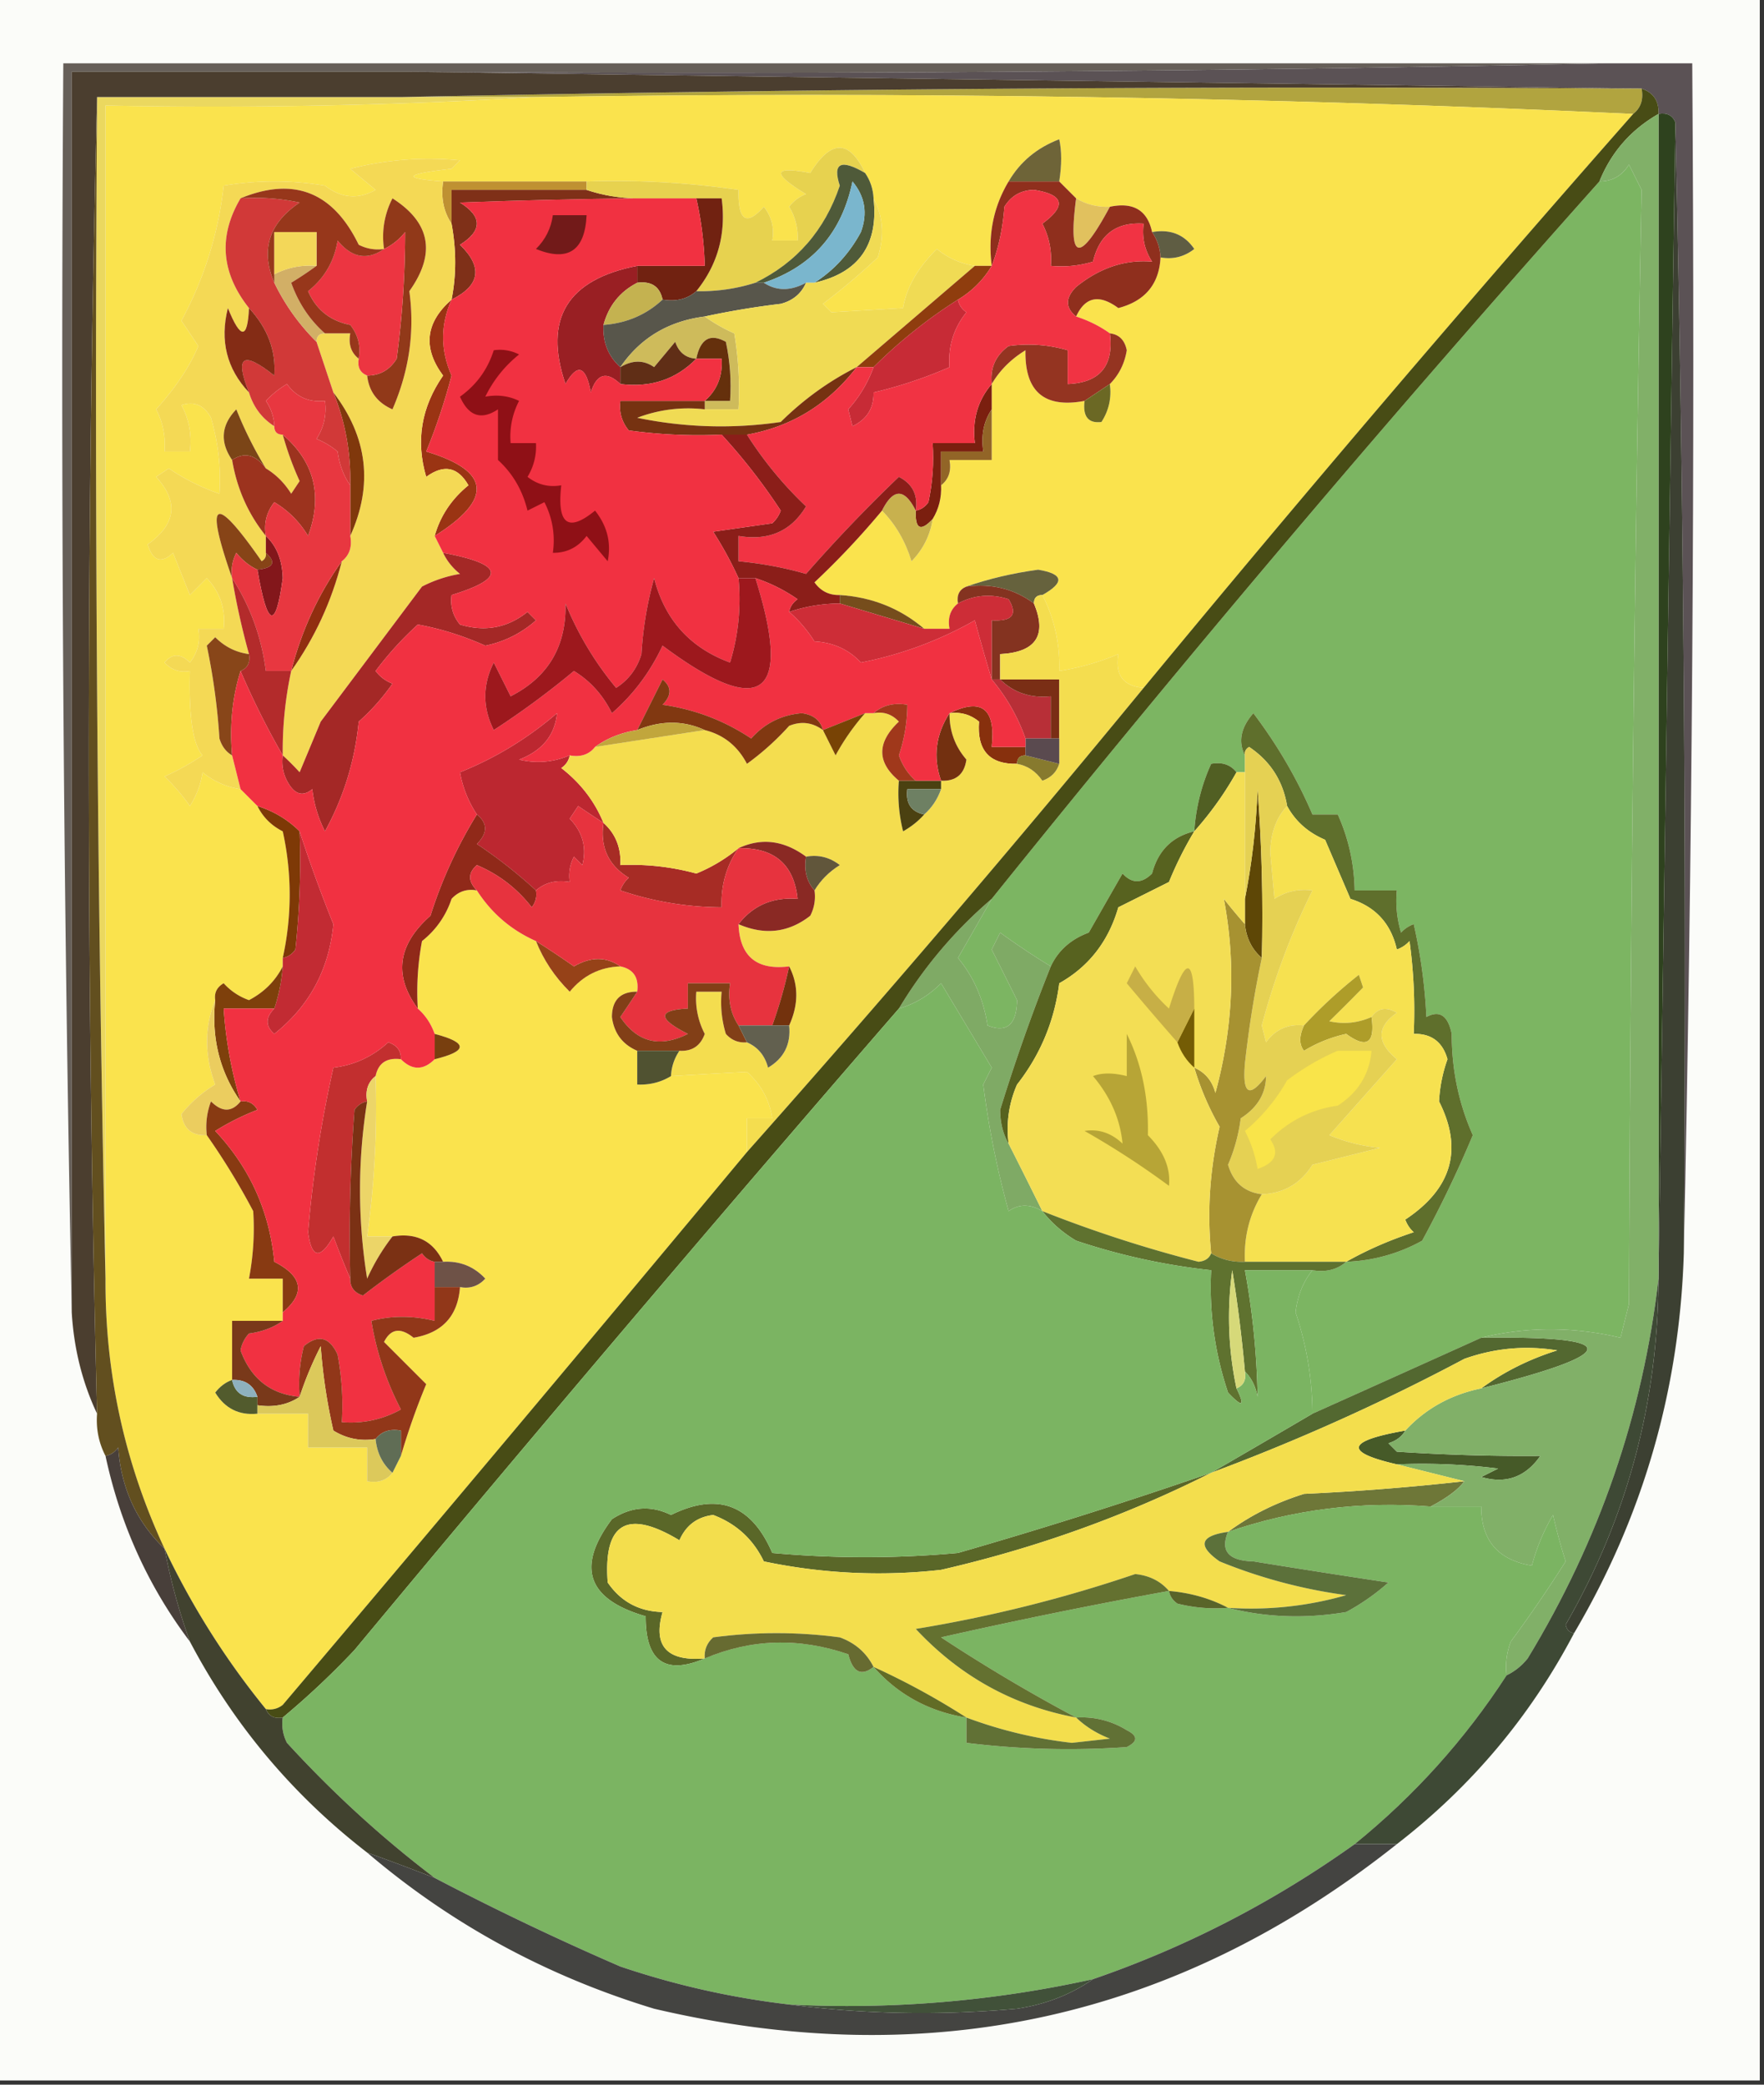 <svg xmlns="http://www.w3.org/2000/svg" width="209" height="247" style="shape-rendering:geometricPrecision;text-rendering:geometricPrecision;image-rendering:optimizeQuality;fill-rule:evenodd;clip-rule:evenodd"><rect width="100%" height="100%" fill="#333333" stroke="none"/><path style="opacity:1" fill="#fbfcf9" d="M-.5-.5h209v247H-.5V-.5z"/><path style="opacity:1" fill="#665f59" d="M190.5 7.5a5041.597 5041.597 0 0 1-142 1h-40v147a5476.586 5476.586 0 0 1-1-148h183z"/><path style="opacity:1" fill="#5b5255" d="M190.5 7.5h10c.332 47.17-.001 94.17-1 141 .332-44.836-.001-89.503-1-134-.342-.838-1.008-1.172-2-1 .073-1.527-.594-2.527-2-3l-146-2c47.503.332 94.836-.001 142-1z"/><path style="opacity:1" fill="#b1a43f" d="M47.5 11.5c48.83-.999 97.83-1.332 147-1 .237 1.291-.096 2.291-1 3-42.987-1.995-86.32-2.661-130-2h-16z"/><path style="opacity:1" fill="#fae34d" d="M63.5 11.5c43.68-.661 87.013.005 130 2a2798.537 2798.537 0 0 0-58 68c-2.412-.194-3.412-1.527-3-4a29.772 29.772 0 0 1-7 2c.095-3.197-.572-6.197-2-9 2.674-1.501 2.507-2.501-.5-3-3.027.412-5.86 1.079-8.5 2-.838.342-1.172 1.008-1 2-.904.709-1.237 1.709-1 3h-3c-2.84-2.415-6.173-3.748-10-4-1.256.039-2.256-.461-3-1.5a95.285 95.285 0 0 0 8-8.5c1.595 1.611 2.761 3.611 3.5 6 1.372-1.41 2.205-3.077 2.5-5 .734-1.208 1.067-2.541 1-4 .904-.709 1.237-1.709 1-3h5v-9c.951-1.618 2.284-2.951 4-4-.105 4.897 2.228 6.897 7 6-.228 1.855.439 2.688 2 2.5.88-1.356 1.214-2.856 1-4.5 1.082-1.094 1.748-2.427 2-4-.247-1.213-.914-1.88-2-2-1.171-.845-2.505-1.511-4-2 1.072-2.34 2.739-2.673 5-1 3.172-.831 4.838-2.831 5-6 1.478.262 2.811-.071 4-1-1.168-1.717-2.835-2.384-5-2-.548-2.584-2.215-3.584-5-3-1.459.067-2.792-.266-4-1l-2-2c.307-1.946.307-3.613 0-5-2.641 1.01-4.641 2.676-6 5-1.799 3.005-2.466 6.338-2 10h-2a9.175 9.175 0 0 1-4.5-2c-2.27 2.244-3.604 4.577-4 7l-8.5.5-1-1a80.328 80.328 0 0 0 6.5-5.5c.796-2.538.629-4.872-.5-7a5.727 5.727 0 0 0-1-3c-1.868-3.983-4.034-3.983-6.5 0-4.434-.838-4.6-.004-.5 2.5a4.452 4.452 0 0 0-2 1.5 6.845 6.845 0 0 1 1 4h-3c.262-1.478-.071-2.811-1-4-2.074 2.328-3.074 1.661-3-2a102.048 102.048 0 0 0-18-1h-17c-4.968-.366-4.634-.866 1-1.5l1-1a37.63 37.63 0 0 0-13 1l3 2.5c-2.05 1.163-4.05.996-6-.5-4-.667-8-.667-12 0-.624 5.63-2.29 10.964-5 16l2 3c-1.006 2.413-2.673 4.913-5 7.5a9.106 9.106 0 0 1 1 5h3c.24-1.967-.094-3.8-1-5.5 1.496-.507 2.663-.007 3.5 1.5.868 2.985 1.2 5.985 1 9a25.266 25.266 0 0 1-6-3l-1.5 1c2.695 2.951 2.362 5.618-1 8 .605 1.981 1.605 2.315 3 1l2 5 2-2c1.586 1.673 2.253 3.673 2 6h-3c.262 1.478-.071 2.811-1 4-1.109-1.09-2.109-1.09-3 0 .825.886 1.825 1.219 3 1-.139 5.386.361 8.72 1.5 10-1.42.96-2.92 1.793-4.5 2.5a23.591 23.591 0 0 1 3 3.5 10.253 10.253 0 0 0 1.5-4 9.173 9.173 0 0 0 4.5 2l2 2c.645 1.312 1.645 2.312 3 3a34.74 34.74 0 0 1 0 15v1c-.879 1.73-2.212 3.063-4 4a7.292 7.292 0 0 1-3-2c-.797.457-1.13 1.124-1 2-1.288 3.2-1.288 6.533 0 10a15.013 15.013 0 0 0-4 3.5c.248 1.749 1.248 2.582 3 2.5a82.844 82.844 0 0 1 5.5 9 31.608 31.608 0 0 1-.5 8h4v5h-6v7c-.79.283-1.456.783-2 1.5 1.153 1.883 2.82 2.716 5 2.5h6v4h7v4c1.291.237 2.291-.096 3-1l1-2a82.143 82.143 0 0 1 3-8.5l-5-5c.795-1.582 1.962-1.749 3.5-.5 3.415-.581 5.249-2.581 5.5-6 1.175.219 2.175-.114 3-1-1.35-1.45-3.017-2.117-5-2-1.187-2.475-3.187-3.475-6-3h-3a111.86 111.86 0 0 0 1-19c.321-1.548 1.321-2.215 3-2 1.333 1.333 2.667 1.333 4 0 3.958-.962 3.958-1.962 0-3-.432-1.21-1.099-2.21-2-3a32.438 32.438 0 0 1 .5-8 10.503 10.503 0 0 0 3.5-5c.825-.886 1.825-1.219 3-1 1.734 2.7 4.068 4.7 7 6 .89 2.236 2.222 4.236 4 6 1.571-1.915 3.571-2.915 6-3 1.548.321 2.215 1.321 2 3-1.984-.016-2.984.984-3 3 .254 1.917 1.254 3.251 3 4v4c1.459.067 2.792-.266 4-1 3.053-.181 6.053-.348 9-.5 1.674 1.506 2.674 3.339 3 5.5h-3v4a10254.422 10254.422 0 0 1-55 65.5 2.429 2.429 0 0 1-2 .5 93.4 93.4 0 0 1-12-19c-4.723-10.123-7.056-20.79-7-32v-139c17.175.33 34.175-.003 51-1z"/><path style="opacity:1" fill="#6e6438" d="M125.5 21.5h-6c1.359-2.324 3.359-3.99 6-5 .307 1.387.307 3.054 0 5z"/><path style="opacity:1" fill="#bf9132" d="M52.5 21.5h17v1h-16v4c-.951-1.419-1.285-3.085-1-5z"/><path style="opacity:1" fill="#7f3018" d="M69.5 22.5c1.935.65 3.935.983 6 1-6.805.07-13.805.238-21 .5 2.66 1.657 2.66 3.324 0 5 2.726 2.651 2.393 4.818-1 6.5.576-2.893.576-5.893 0-9v-4h16z"/><path style="opacity:1" fill="#e7d24f" d="M102.5 20.5c-2.88-1.69-3.88-1.19-3 1.5-1.781 5.275-5.115 9.109-10 11.5a21.445 21.445 0 0 1-7 1c2.556-3.168 3.556-6.834 3-11h-10a19.242 19.242 0 0 1-6-1v-1c6.045-.197 12.045.137 18 1-.074 3.661.926 4.328 3 2 .929 1.189 1.262 2.522 1 4h3a6.845 6.845 0 0 0-1-4 4.452 4.452 0 0 1 2-1.5c-4.1-2.504-3.934-3.338.5-2.5 2.466-3.983 4.632-3.983 6.5 0z"/><path style="opacity:1" fill="#e1c15e" d="M127.5 23.5c1.208.734 2.541 1.067 4 1-3.645 6.78-4.978 6.447-4-1z"/><path style="opacity:1" fill="#5f5d43" d="M136.5 27.5c2.165-.384 3.832.283 5 2-1.189.929-2.522 1.262-4 1a5.727 5.727 0 0 0-1-3z"/><path style="opacity:1" fill="#4f5a39" d="M102.5 20.5c.61.891.943 1.891 1 3 .604 5.476-1.729 8.809-7 10 2.307-1.477 4.14-3.477 5.5-6 .82-2.228.487-4.228-1-6-1.245 6.072-4.745 10.072-10.5 12h-1c4.885-2.391 8.219-6.225 10-11.5-.88-2.69.12-3.19 3-1.5z"/><path style="opacity:1" fill="#8f2f1d" d="M119.5 21.5h6l2 2c-.978 7.447.355 7.78 4 1 2.785-.584 4.452.416 5 3 .61.891.943 1.891 1 3-.162 3.169-1.828 5.169-5 6-2.261-1.673-3.928-1.34-5 1-1.291-1.042-1.291-2.208 0-3.5 2.807-2.27 5.807-3.27 9-3-.88-1.356-1.214-2.856-1-4.5-3.245-.207-5.245 1.293-6 4.5-1.634.494-3.301.66-5 .5a9.107 9.107 0 0 0-1-5c2.887-2.117 2.554-3.45-1-4-1.529.029-2.696.695-3.5 2-.186 2.536-.686 4.869-1.5 7-.466-3.662.201-6.995 2-10z"/><path style="opacity:1" fill="#7ab6cd" d="M96.5 33.5h-1c-1.834.994-3.501.994-5 0 5.755-1.928 9.255-5.928 10.5-12 1.487 1.772 1.82 3.772 1 6-1.36 2.523-3.193 4.523-5.5 6z"/><path style="opacity:1" fill="#712211" d="M82.5 23.5h3c.556 4.166-.444 7.832-3 11-1.068.934-2.401 1.268-4 1-.321-1.548-1.321-2.215-3-2v-2h8a41.58 41.58 0 0 0-1-8z"/><path style="opacity:1" fill="#991f23" d="M75.5 31.5v2c-2.055 1.059-3.389 2.725-4 5-.098 2.053.569 3.72 2 5v2c-1.63-1.56-2.796-1.227-3.5 1-.582-3.168-1.582-3.501-3-1-2.63-7.717.203-12.384 8.5-14z"/><path style="opacity:1" fill="#c4b250" d="M75.5 33.5c1.679-.215 2.679.452 3 2-1.926 1.793-4.26 2.793-7 3 .611-2.275 1.945-3.941 4-5z"/><path style="opacity:1" fill="#58564b" d="M89.5 33.5h1c1.499.994 3.166.994 5 0-.558 1.29-1.558 2.123-3 2.5a97.442 97.442 0 0 0-9 1.5c-4.31.552-7.643 2.552-10 6-1.431-1.28-2.098-2.947-2-5 2.74-.207 5.074-1.207 7-3 1.599.268 2.932-.066 4-1a21.445 21.445 0 0 0 7-1z"/><path style="opacity:1" fill="#cebb5b" d="M83.5 37.5a19.606 19.606 0 0 0 3.5 2c.498 2.982.665 5.982.5 9h-4v-1h3a24.939 24.939 0 0 0-.5-7c-1.85-1.037-3.017-.37-3.5 2-1.25-.077-2.083-.744-2.5-2l-2.5 3c-1.226-.863-2.56-.863-4 0 2.357-3.448 5.69-5.448 10-6z"/><path style="opacity:1" fill="#f0db54" d="M103.5 23.5c1.129 2.128 1.296 4.462.5 7a80.328 80.328 0 0 1-6.5 5.5l1 1 8.5-.5c.396-2.423 1.73-4.756 4-7a9.175 9.175 0 0 0 4.5 2l-14 12c-3.294 1.658-6.294 3.824-9 6.5a48.728 48.728 0 0 1-17-.5 16.869 16.869 0 0 1 8-1h4a40.936 40.936 0 0 0-.5-9 19.606 19.606 0 0 1-3.5-2 97.442 97.442 0 0 1 9-1.5c1.442-.377 2.442-1.21 3-2.5h1c5.271-1.191 7.604-4.524 7-10z"/><path style="opacity:1" fill="#8f3d0e" d="M115.5 31.5h2c-1 1.667-2.333 3-4 4a58.52 58.52 0 0 0-10 8h-2l14-12z"/><path style="opacity:1" fill="#65300c" d="M83.5 47.5c1.468-1.28 2.135-2.946 2-5h-3c.483-2.37 1.65-3.037 3.5-2 .497 2.31.663 4.643.5 7h-3z"/><path style="opacity:1" fill="#ebd85f" d="M11.5 11.5h52a650.848 650.848 0 0 1-51 1v139a4900.646 4900.646 0 0 1-1-140z"/><path style="opacity:1" fill="#c72b36" d="M113.5 35.5c.111.617.444 1.117 1 1.5-1.516 1.897-2.183 4.064-2 6.5a52.122 52.122 0 0 1-9 3c.039 1.859-.794 3.192-2.5 4l-.5-2a14.952 14.952 0 0 0 3-5 58.52 58.52 0 0 1 10-8z"/><path style="opacity:1" fill="#602e16" d="M82.5 42.5c-2.396 2.452-5.396 3.452-9 3v-2c1.44-.863 2.774-.863 4 0l2.5-3c.417 1.256 1.25 1.923 2.5 2z"/><path style="opacity:1" fill="#943421" d="M131.5 39.5c1.086.12 1.753.787 2 2-.252 1.573-.918 2.906-2 4l-3 2c-4.772.897-7.105-1.103-7-6-1.716 1.049-3.049 2.382-4 4-.203-1.89.463-3.39 2-4.5a16.603 16.603 0 0 1 7 .5v4c3.814-.15 5.481-2.15 5-6z"/><path style="opacity:1" fill="#763211" d="M101.5 43.5c-3.364 4.387-7.697 7.054-13 8h-3a60.94 60.94 0 0 1-11-.5c-.837-1.011-1.17-2.178-1-3.5h10v1a16.869 16.869 0 0 0-8 1 48.728 48.728 0 0 0 17 .5c2.706-2.676 5.706-4.842 9-6.5z"/><path style="opacity:1" fill="#6b6824" d="M131.5 45.5c.214 1.644-.12 3.144-1 4.5-1.561.188-2.228-.645-2-2.5l3-2z"/><path style="opacity:1" fill="#9a3413" d="M53.5 35.5c-1.326 2.98-1.326 5.98 0 9-.8 3.068-1.8 6.068-3 9 7.625 2.297 7.958 5.63 1 10 .664-2.367 1.997-4.367 4-6-1.248-2.19-2.914-2.523-5-1-1.258-4.255-.591-8.255 2-12-2.434-3.277-2.1-6.277 1-9z"/><path style="opacity:1" fill="#7b1f0f" d="M117.5 45.5v3c-.951 1.419-1.284 3.085-1 5h-5v4c.067 1.459-.266 2.792-1 4-1.425 1.531-2.091 1.198-2-1 .617-.11 1.117-.444 1.5-1 .497-2.31.663-4.643.5-7h5c-.329-2.728.337-5.062 2-7z"/><path style="opacity:1" fill="#926527" d="M117.5 48.5v6h-5c.237 1.291-.096 2.291-1 3v-4h5c-.284-1.915.049-3.581 1-5z"/><path style="opacity:1" fill="#f13343" d="M127.5 37.5c1.495.489 2.829 1.155 4 2 .481 3.85-1.186 5.85-5 6v-4a16.603 16.603 0 0 0-7-.5c-1.537 1.11-2.203 2.61-2 4.5-1.663 1.938-2.329 4.272-2 7h-5a24.935 24.935 0 0 1-.5 7c-.383.556-.883.89-1.5 1 .278-1.846-.389-3.18-2-4a181.048 181.048 0 0 0-11 11.5c-2.52-.73-5.187-1.23-8-1.5v-3c3.57.607 6.237-.56 8-3.5a44.819 44.819 0 0 1-7-8.5c5.303-.946 9.636-3.613 13-8h2a14.952 14.952 0 0 1-3 5l.5 2c1.706-.808 2.539-2.141 2.5-4a52.122 52.122 0 0 0 9-3c-.183-2.436.484-4.603 2-6.5-.556-.383-.889-.883-1-1.5 1.667-1 3-2.333 4-4 .814-2.131 1.314-4.464 1.5-7 .804-1.305 1.971-1.971 3.5-2 3.554.55 3.887 1.883 1 4a9.107 9.107 0 0 1 1 5c1.699.16 3.366-.006 5-.5.755-3.207 2.755-4.707 6-4.5-.214 1.644.12 3.144 1 4.5-3.193-.27-6.193.73-9 3-1.291 1.292-1.291 2.458 0 3.5z"/><path style="opacity:1" fill="#f4d955" d="M52.5 21.5c-.285 1.915.049 3.581 1 5 .576 3.107.576 6.107 0 9-3.1 2.723-3.434 5.723-1 9-2.591 3.745-3.258 7.745-2 12 2.086-1.523 3.752-1.19 5 1-2.003 1.633-3.336 3.633-4 6l1 2c.453.958 1.12 1.792 2 2.5a15.276 15.276 0 0 0-4.5 1.5l-12 16-2.5 6a30.943 30.943 0 0 0-2-2c-.04-3.38.293-6.714 1-10 2.79-3.916 4.79-8.249 6-13 .904-.709 1.237-1.709 1-3 2.731-6.026 2.064-11.692-2-17l-2-6c0-.667.333-1 1-1h3c-.237 1.291.096 2.291 1 3-.172.992.162 1.658 1 2 .212 1.884 1.212 3.217 3 4 1.987-4.575 2.654-9.242 2-14 3.174-4.458 2.508-8.125-2-11a9.864 9.864 0 0 0-1 6 4.932 4.932 0 0 1-3-.5c-3.036-6.264-7.702-8.097-14-5.5-2.648 4.48-2.315 8.813 1 13-.16 3.736-.993 3.736-2.5 0-.972 3.868-.139 7.202 2.5 10 .526 1.73 1.526 3.064 3 4 0 .667.333 1 1 1 .514 1.866 1.18 3.7 2 5.5l-1 1.5c-.788-1.27-1.788-2.27-3-3a46.447 46.447 0 0 1-3.5-7c-1.8 1.865-1.966 3.865-.5 6 .575 3.412 1.908 6.412 4 9v2c.065.438-.101.772-.5 1-5.628-8.09-6.795-7.424-3.5 2 .51 3.04 1.177 6.04 2 9-1.544-.203-2.878-.87-4-2l-1 1a77.062 77.062 0 0 1 1.5 11c.278.916.778 1.582 1.5 2l1 4a9.173 9.173 0 0 1-4.5-2 10.253 10.253 0 0 1-1.5 4 23.591 23.591 0 0 0-3-3.5c1.58-.707 3.08-1.54 4.5-2.5-1.139-1.28-1.639-4.614-1.5-10-1.175.219-2.175-.114-3-1 .891-1.09 1.891-1.09 3 0 .929-1.189 1.262-2.522 1-4h3c.253-2.327-.414-4.327-2-6l-2 2-2-5c-1.395 1.315-2.395.981-3-1 3.362-2.382 3.695-5.049 1-8l1.5-1a25.266 25.266 0 0 0 6 3c.2-3.015-.132-6.015-1-9-.837-1.507-2.004-2.007-3.5-1.5.906 1.7 1.24 3.533 1 5.5h-3a9.106 9.106 0 0 0-1-5c2.327-2.587 3.994-5.087 5-7.5l-2-3c2.71-5.036 4.376-10.37 5-16 4-.667 8-.667 12 0 1.95 1.496 3.95 1.663 6 .5l-3-2.5a37.63 37.63 0 0 1 13-1l-1 1c-5.634.634-5.968 1.134-1 1.5z"/><path style="opacity:1" fill="#80380c" d="M39.5 46.5c4.064 5.308 4.731 10.974 2 17v-6c.084-3.83-.583-7.498-2-11z"/><path style="opacity:1" fill="#7b4517" d="M31.5 55.5c-1.205-1.638-2.538-1.97-4-1-1.466-2.135-1.3-4.135.5-6a46.447 46.447 0 0 0 3.5 7z"/><path style="opacity:1" fill="#d13938" d="M28.5 23.5c2.357-.163 4.69.003 7 .5-3.654 2.465-4.654 5.631-3 9.5a25.402 25.402 0 0 0 5 7l2 6c1.417 3.502 2.084 7.17 2 11-.79-1.108-1.29-2.442-1.5-4a9.468 9.468 0 0 0-2.5-1.5c.88-1.356 1.214-2.856 1-4.5-1.89.203-3.39-.463-4.5-2a11.383 11.383 0 0 0-2.5 2c.627.917.96 1.917 1 3-1.474-.936-2.474-2.27-3-4-1.724-4.31-.724-4.976 3-2 .218-2.937-.782-5.604-3-8-3.315-4.187-3.648-8.52-1-13z"/><path style="opacity:1" fill="#842c15" d="M29.5 36.5c2.218 2.396 3.218 5.063 3 8-3.724-2.976-4.724-2.31-3 2-2.639-2.798-3.472-6.132-2.5-10 1.507 3.736 2.34 3.736 2.5 0z"/><path style="opacity:1" fill="#913919" d="M43.5 44.5c1.517-.01 2.684-.677 3.5-2a112.828 112.828 0 0 0 1-15c-.708.88-1.542 1.547-2.5 2a9.864 9.864 0 0 1 1-6c4.508 2.875 5.174 6.542 2 11 .654 4.758-.013 9.425-2 14-1.788-.783-2.788-2.116-3-4z"/><path style="opacity:1" fill="#d2af66" d="M37.5 31.5a44.293 44.293 0 0 1-3 2c.861 2.41 2.194 4.41 4 6-.667 0-1 .333-1 1a25.402 25.402 0 0 1-5-7v-1c1.542-.8 3.209-1.134 5-1z"/><path style="opacity:1" fill="#ec3541" d="M43.5 44.5c-.838-.342-1.172-1.008-1-2 .262-1.478-.071-2.811-1-4-2.389-.479-4.056-1.812-5-4 1.937-1.54 3.104-3.54 3.5-6 1.678 2.053 3.511 2.387 5.5 1 .958-.453 1.792-1.12 2.5-2 .002 4.986-.33 9.986-1 15-.816 1.323-1.983 1.99-3.5 2z"/><path style="opacity:1" fill="#97371b" d="M28.5 23.5c6.298-2.597 10.964-.764 14 5.5.948.483 1.948.65 3 .5-1.989 1.387-3.822 1.053-5.5-1-.396 2.46-1.563 4.46-3.5 6 .944 2.188 2.611 3.521 5 4 .929 1.189 1.262 2.522 1 4-.904-.709-1.237-1.709-1-3h-3c-1.806-1.59-3.139-3.59-4-6a44.293 44.293 0 0 0 3-2v-4h-5v6c-1.654-3.869-.654-7.035 3-9.5a24.939 24.939 0 0 0-7-.5z"/><path style="opacity:1" fill="#f3d759" d="M37.5 31.5c-1.791-.134-3.458.2-5 1v-5h5v4z"/><path style="opacity:1" fill="#9c331e" d="M33.5 51.5c3.755 3.24 4.755 7.24 3 12-1-1.667-2.333-3-4-4-.929 1.189-1.262 2.522-1 4-2.092-2.588-3.425-5.588-4-9 1.462-.97 2.795-.638 4 1 1.212.73 2.212 1.73 3 3l1-1.5a36.899 36.899 0 0 1-2-5.5z"/><path style="opacity:1" fill="#c8b14e" d="M108.5 60.5c-.091 2.198.575 2.531 2 1-.295 1.923-1.128 3.59-2.5 5-.739-2.389-1.905-4.389-3.5-6 1.333-2.667 2.667-2.667 4 0z"/><path style="opacity:1" fill="#874417" d="M31.5 65.5c1.257 1.123.924 1.79-1 2-.958-.453-1.792-1.12-2.5-2a4.932 4.932 0 0 0-.5 3c-3.295-9.424-2.128-10.09 3.5-2 .399-.228.565-.562.5-1z"/><path style="opacity:1" fill="#8b1e19" d="M85.5 51.5h3a44.819 44.819 0 0 0 7 8.5c-1.763 2.94-4.43 4.107-8 3.5v3c2.813.27 5.48.77 8 1.5a181.048 181.048 0 0 1 11-11.5c1.611.82 2.278 2.154 2 4-1.333-2.667-2.667-2.667-4 0a95.285 95.285 0 0 1-8 8.5c.744 1.039 1.744 1.539 3 1.5v1c-2.065.017-4.065.35-6 1 .11-.617.444-1.117 1-1.5a19.16 19.16 0 0 0-5-2.5h-2a44.334 44.334 0 0 0-3-5.5l7-1c.457-.414.79-.914 1-1.5a69.233 69.233 0 0 0-7-9z"/><path style="opacity:1" fill="#66623d" d="M123.5 70.5c-.667 0-1 .333-1 1-2.32-1.726-4.987-2.393-8-2 2.64-.921 5.473-1.588 8.5-2 3.007.499 3.174 1.499.5 3z"/><path style="opacity:1" fill="#83171b" d="M31.5 63.5c1.277 1.194 1.944 2.86 2 5-.83 6.198-1.83 5.865-3-1 1.924-.21 2.257-.877 1-2v-2z"/><path style="opacity:1" fill="#764d1c" d="M99.5 71.5v-1c3.827.252 7.16 1.585 10 4-3.323-.993-6.656-1.993-10-3z"/><path style="opacity:1" fill="#912e10" d="M40.5 66.5c-1.21 4.751-3.21 9.084-6 13 1.227-4.782 3.227-9.115 6-13z"/><path style="opacity:1" fill="#e83740" d="M41.5 57.5v6c.237 1.291-.096 2.291-1 3-2.773 3.885-4.773 8.218-6 13h-3c-.526-4.034-1.859-7.7-4-11a4.932 4.932 0 0 1 .5-3c.708.88 1.542 1.547 2.5 2 1.17 6.865 2.17 7.198 3 1-.056-2.14-.723-3.806-2-5-.262-1.478.071-2.811 1-4 1.667 1 3 2.333 4 4 1.755-4.76.755-8.76-3-12-.667 0-1-.333-1-1a5.576 5.576 0 0 0-1-3 11.383 11.383 0 0 1 2.5-2c1.11 1.537 2.61 2.203 4.5 2 .214 1.644-.12 3.144-1 4.5.916.374 1.75.874 2.5 1.5.21 1.558.71 2.892 1.5 4z"/><path style="opacity:1" fill="#7cb562" d="M175.5 158.5c-6.624 2.99-13.29 5.99-20 9a38.133 38.133 0 0 0-2-12c.224-1.955.891-3.621 2-5 1.599.268 2.932-.066 4-1a19.936 19.936 0 0 0 9-2.5 136.346 136.346 0 0 0 6-12.5c-1.67-3.758-2.503-7.758-2.5-12-.442-2.179-1.442-2.845-3-2a62.744 62.744 0 0 0-1.5-11 3.647 3.647 0 0 0-1.5 1 12.93 12.93 0 0 1-.5-5h-5c-.058-3.164-.724-6.164-2-9h-3c-1.812-4.226-4.146-8.226-7-12-1.492 1.708-1.825 3.375-1 5v2h-1c-.709-.904-1.709-1.237-3-1-1.139 2.504-1.806 5.17-2 8-2.629.629-4.296 2.295-5 5-1.22 1.211-2.387 1.211-3.5 0a1962.718 1962.718 0 0 0-4 7c-2.118.783-3.618 2.116-4.5 4a89.673 89.673 0 0 1-6-4l-1 2 3 6c-.044 2.91-1.21 3.91-3.5 3-.461-3.078-1.628-5.745-3.5-8 1.351-2.344 2.684-4.678 4-7a2175.777 2175.777 0 0 1 72-85c1.517-.01 2.684-.677 3.5-2l1.5 3a8842.904 8842.904 0 0 0-1.5 132l-1 4c-5.599-1.325-11.099-1.325-16.5 0z"/><path style="opacity:1" fill="#843320" d="M114.5 69.5c3.013-.393 5.68.274 8 2 1.572 3.78.238 5.78-4 6v3h-1v-7c2.442.146 3.109-.687 2-2.5-2.098-.678-4.098-.51-6 .5-.172-.992.162-1.658 1-2z"/><path style="opacity:1" fill="#cd2d37" d="M117.5 80.5a246.792 246.792 0 0 1-2-7 44.69 44.69 0 0 1-13.5 5c-1.44-1.546-3.273-2.379-5.5-2.5-.865-1.359-1.865-2.525-3-3.5a19.242 19.242 0 0 1 6-1c3.344 1.007 6.677 2.007 10 3h3c-.237-1.291.096-2.291 1-3 1.902-1.01 3.902-1.178 6-.5 1.109 1.813.442 2.646-2 2.5v7z"/><path style="opacity:1" fill="#3c4032" d="M198.5 14.5a4488.946 4488.946 0 0 1 1 134c-.496 16.15-4.829 31.15-13 45-.543-.06-.876-.393-1-1 7.278-12.646 10.945-26.312 11-41l2-137z"/><path style="opacity:1" fill="#b32b2b" d="M27.5 68.5c2.141 3.3 3.474 6.966 4 11h3a44.834 44.834 0 0 0-1 10 95.232 95.232 0 0 1-5-10c.838-.342 1.172-1.008 1-2a87.771 87.771 0 0 1-2-9z"/><path style="opacity:1" fill="#884619" d="M29.5 77.5c.172.992-.162 1.658-1 2-.98 3.125-1.313 6.458-1 10-.722-.418-1.222-1.084-1.5-2a77.062 77.062 0 0 0-1.5-11l1-1c1.122 1.13 2.456 1.797 4 2z"/><path style="opacity:1" fill="#b82f37" d="M117.5 80.5h1c1.602 1.574 3.602 2.24 6 2v5h-3a22.451 22.451 0 0 0-4-7z"/><path style="opacity:1" fill="#7a2e15" d="M118.5 80.5h7v7h-1v-5c-2.398.24-4.398-.426-6-2z"/><path style="opacity:1" fill="#87300d" d="M112.5 84.5c3.828-1.86 5.495-.527 5 4h4v1c-.667 0-1 .333-1 1-3.266.067-4.766-1.6-4.5-5-1.011-.837-2.178-1.17-3.5-1z"/><path style="opacity:1" fill="#4b3e2f" d="m48.5 8.5 146 2c-49.17-.332-98.17.001-147 1h-36a3121.92 3121.92 0 0 0 0 156c-1.745-3.7-2.745-7.7-3-12V8.5h40z"/><path style="opacity:1" fill="#515f23" d="M146.5 91.5a39.407 39.407 0 0 1-5 7c.194-2.83.861-5.496 2-8 1.291-.237 2.291.096 3 1z"/><path style="opacity:1" fill="#a42826" d="M52.5 65.5c7.207 1.334 7.54 3 1 5-.17 1.322.163 2.489 1 3.5 2.966.895 5.633.395 8-1.5l1 1a12.8 12.8 0 0 1-6 3c-2.669-1.187-5.336-2.02-8-2.5a38.9 38.9 0 0 0-5 5.5 4.452 4.452 0 0 0 2 1.5 25.522 25.522 0 0 1-4 4.5c-.45 4.632-1.783 8.966-4 13a14.73 14.73 0 0 1-1.5-5c-1.148.958-2.148.625-3-1a4.932 4.932 0 0 1-.5-3c.651.59 1.318 1.257 2 2l2.5-6 12-16a15.276 15.276 0 0 1 4.5-1.5c-.88-.708-1.547-1.542-2-2.5z"/><path style="opacity:1" fill="#2e421e" d="M196.5 13.5c.992-.172 1.658.162 2 1l-2 137v-138z"/><path style="opacity:1" fill="#5e4706" d="M149.5 113.5c-1.174-1.014-1.84-2.347-2-4v-3c.825-4.147 1.325-8.48 1.5-13 .5 6.658.666 13.325.5 20z"/><path style="opacity:1" fill="#bc2730" d="M67.5 89.5c-.11.617-.444 1.117-1 1.5 2.29 1.777 3.957 3.944 5 6.5a186.2 186.2 0 0 1-3-2l-1 1.5c1.529 1.582 2.029 3.415 1.5 5.5l-1-1a4.932 4.932 0 0 0-.5 3c-1.599-.268-2.932.066-4 1a57.112 57.112 0 0 0-7-5.5c1.291-1.292 1.291-2.458 0-3.5a13.213 13.213 0 0 1-2-5c4.176-1.67 8.009-4.003 11.5-7-.26 2.617-1.76 4.45-4.5 5.5 2.045.49 4.045.323 6-.5z"/><path style="opacity:1" fill="#7e3906" d="M30.5 95.5c1.934.61 3.6 1.61 5 3 .166 4.679 0 9.345-.5 14-.383.556-.883.889-1.5 1a34.74 34.74 0 0 0 0-15c-1.355-.688-2.355-1.688-3-3z"/><path style="opacity:1" fill="#902919" d="M56.5 96.5c1.291 1.042 1.291 2.208 0 3.5a57.112 57.112 0 0 1 7 5.5 2.427 2.427 0 0 1-.5 2c-1.74-2.241-3.906-3.908-6.5-5-1.062.925-1.062 1.925 0 3-1.175-.219-2.175.114-3 1a10.503 10.503 0 0 1-3.5 5 32.438 32.438 0 0 0-.5 8c-2.887-3.905-2.387-7.572 1.5-11a53.628 53.628 0 0 1 5.5-12z"/><path style="opacity:1" fill="#a72c25" d="M71.5 97.5c1.431 1.28 2.098 2.947 2 5a29.144 29.144 0 0 1 9 1 19.126 19.126 0 0 0 5-3c-1.433 2.058-2.1 4.392-2 7a37.772 37.772 0 0 1-12-2 3.646 3.646 0 0 1 1-1.5c-2.415-1.465-3.415-3.632-3-6.5z"/><path style="opacity:1" fill="#f4dd4f" d="M123.5 70.5c1.428 2.803 2.095 5.803 2 9a29.772 29.772 0 0 0 7-2c-.412 2.473.588 3.806 3 4a1855.32 1855.32 0 0 1-47 55v-4h3c-.326-2.161-1.326-3.994-3-5.5-2.947.152-5.947.319-9 .5a5.728 5.728 0 0 1 1-3c1.495.085 2.495-.581 3-2a9.107 9.107 0 0 1-1-5h3c-.16 1.699.007 3.366.5 5 .67.752 1.504 1.086 2.5 1 1.29.558 2.123 1.558 2.5 3 1.892-1.117 2.725-2.784 2.5-5 1.123-2.479 1.123-4.812 0-7-3.85.481-5.85-1.186-6-5 3.104 1.341 5.938 1.007 8.5-1 .483-.948.65-1.948.5-3 .73-1.212 1.73-2.212 3-3-1.189-.929-2.522-1.262-4-1-2.617-1.934-5.284-2.267-8-1a19.126 19.126 0 0 1-5 3 29.144 29.144 0 0 0-9-1c.098-2.053-.569-3.72-2-5-1.043-2.556-2.71-4.723-5-6.5.556-.383.89-.883 1-1.5 1.291.237 2.291-.096 3-1l13-2c2.229.555 3.895 1.889 5 4a31.857 31.857 0 0 0 5-4.5c1.428-.58 2.762-.412 4 .5l1.5 3a27.263 27.263 0 0 1 3.5-5h1c1.175-.219 2.175.114 3 1-2.621 2.478-2.621 4.811 0 7a18.452 18.452 0 0 0 .5 6c.995-.566 1.828-1.233 2.5-2 .901-.79 1.568-1.79 2-3v-1c1.752.082 2.752-.75 3-2.5-1.356-1.567-2.023-3.4-2-5.5 1.322-.17 2.489.163 3.5 1-.266 3.4 1.234 5.067 4.5 5 1.235.221 2.235.888 3 2 1.022-.356 1.689-1.022 2-2v-10h-7v-3c4.238-.22 5.572-2.22 4-6 0-.667.333-1 1-1z"/><path style="opacity:1" fill="#4b4111" d="M106.5 92.5h5v1h-4c-.215 1.679.452 2.679 2 3-.672.767-1.505 1.434-2.5 2a18.452 18.452 0 0 1-.5-6z"/><path style="opacity:1" fill="#6e8063" d="M111.5 93.5c-.432 1.21-1.099 2.21-2 3-1.548-.321-2.215-1.321-2-3h4z"/><path style="opacity:1" fill="#733010" d="M112.5 84.5c-.023 2.1.644 3.933 2 5.5-.248 1.75-1.248 2.582-3 2.5-.975-2.787-.641-5.454 1-8z"/><path style="opacity:1" fill="#877a2e" d="M120.5 90.5c0-.667.333-1 1-1l4 1c-.311.978-.978 1.644-2 2-.765-1.112-1.765-1.779-3-2z"/><path style="opacity:1" fill="#5a4a4f" d="M121.5 87.5h4v3l-4-1v-2z"/><path style="opacity:1" fill="#61563b" d="M95.5 101.5c1.478-.262 2.811.071 4 1-1.27.788-2.27 1.788-3 3-.934-1.068-1.268-2.401-1-4z"/><path style="opacity:1" fill="#5f6f2c" d="M159.5 149.5c2.46-1.391 5.126-2.558 8-3.5a3.647 3.647 0 0 1-1-1.5c5.532-3.67 6.865-8.337 4-14 .09-1.728.423-3.394 1-5-.577-2.05-1.91-3.05-4-3a60.931 60.931 0 0 0-.5-11 3.647 3.647 0 0 1-1.5 1c-.697-3.073-2.53-5.073-5.5-6l-3-7c-2.019-.857-3.519-2.19-4.5-4-.494-2.987-1.994-5.32-4.5-7-.399.228-.565.562-.5 1-.825-1.625-.492-3.292 1-5 2.854 3.774 5.188 7.774 7 12h3c1.276 2.836 1.942 5.836 2 9h5a12.93 12.93 0 0 0 .5 5 3.647 3.647 0 0 1 1.5-1 62.744 62.744 0 0 1 1.5 11c1.558-.845 2.558-.179 3 2-.003 4.242.83 8.242 2.5 12a136.346 136.346 0 0 1-6 12.5 19.936 19.936 0 0 1-9 2.5z"/><path style="opacity:1" fill="#c22b33" d="M35.5 98.5a164.297 164.297 0 0 0 4 11c-.516 5.369-2.85 9.702-7 13-1.062-.925-1.062-1.925 0-3a20.676 20.676 0 0 0 1-5v-1c.617-.111 1.117-.444 1.5-1 .5-4.655.666-9.321.5-14z"/><path style="opacity:1" fill="#8a2924" d="M87.5 100.5c2.716-1.267 5.383-.934 8 1-.268 1.599.066 2.932 1 4a4.932 4.932 0 0 1-.5 3c-2.562 2.007-5.396 2.341-8.5 1 1.729-2.227 4.062-3.227 7-3-.433-4.094-2.766-6.094-7-6z"/><path style="opacity:1" fill="#f6e150" d="M152.5 95.5c.981 1.81 2.481 3.143 4.5 4l3 7c2.97.927 4.803 2.927 5.5 6a3.647 3.647 0 0 0 1.5-1c.499 3.652.665 7.318.5 11 2.09-.05 3.423.95 4 3a17.376 17.376 0 0 0-1 5c2.865 5.663 1.532 10.33-4 14a3.647 3.647 0 0 0 1 1.5c-2.874.942-5.54 2.109-8 3.5h-12c-.135-2.917.532-5.584 2-8 2.608-.106 4.608-1.272 6-3.5l8-2a20.2 20.2 0 0 1-6-1.5l8-9c-2.417-1.994-2.417-3.827 0-5.5-1.249-.74-2.249-.573-3 .5-1.637.718-3.303.884-5 .5a274.262 274.262 0 0 0 4-4l-.5-1.5a56.358 56.358 0 0 0-6.5 6c-1.89-.203-3.39.463-4.5 2l-.5-2c1.499-5.639 3.499-10.973 6-16-1.644-.214-3.144.12-4.5 1l-.5-5.5c.047-2.295.713-4.129 2-5.5z"/><path style="opacity:1" fill="#964218" d="M63.5 111.5c1.493.945 2.993 1.945 4.5 3 1.998-1.16 3.83-1.16 5.5 0-2.429.085-4.429 1.085-6 3-1.778-1.764-3.11-3.764-4-6z"/><path style="opacity:1" fill="#e7333e" d="M71.5 97.5c-.415 2.868.585 5.035 3 6.5-.457.414-.79.914-1 1.5a37.772 37.772 0 0 0 12 2c-.1-2.608.567-4.942 2-7 4.234-.094 6.567 1.906 7 6-2.938-.227-5.271.773-7 3 .15 3.814 2.15 5.481 6 5a54.299 54.299 0 0 1-2 7h-4c-.951-1.419-1.284-3.085-1-5h-5v3c-3.602.178-3.602 1.178 0 3-3.33 1.672-5.997 1.005-8-2 .692-1.018 1.36-2.018 2-3 .215-1.679-.452-2.679-2-3-1.67-1.16-3.502-1.16-5.5 0a116.717 116.717 0 0 0-4.5-3c-2.932-1.3-5.266-3.3-7-6-1.062-1.075-1.062-2.075 0-3 2.594 1.092 4.76 2.759 6.5 5a2.427 2.427 0 0 0 .5-2c1.068-.934 2.401-1.268 4-1a4.932 4.932 0 0 1 .5-3l1 1c.529-2.085.029-3.918-1.5-5.5l1-1.5a186.2 186.2 0 0 0 3 2z"/><path style="opacity:1" fill="#7faa65" d="M117.5 106.5a1112.617 1112.617 0 0 1-4 7c1.872 2.255 3.039 4.922 3.5 8 2.29.91 3.456-.09 3.5-3l-3-6 1-2a89.673 89.673 0 0 0 6 4 221.119 221.119 0 0 0-6 17c.011 1.545.344 2.878 1 4a816.803 816.803 0 0 1 4 8c-1.44-.863-2.774-.863-4 0a105.972 105.972 0 0 1-3-15l1-2-6-10c-1.44 1.452-3.106 2.452-5 3a52.813 52.813 0 0 1 11-13z"/><path style="opacity:1" fill="#7e400b" d="M33.5 114.5a20.676 20.676 0 0 1-1 5h-6c.25 3.749.917 7.415 2 11-2.466-3.518-3.466-7.518-3-12-.13-.876.203-1.543 1-2a7.292 7.292 0 0 0 3 2c1.788-.937 3.121-2.27 4-4z"/><path style="opacity:1" fill="#73320d" d="M93.5 114.5c1.123 2.188 1.123 4.521 0 7h-2a54.299 54.299 0 0 0 2-7z"/><path style="opacity:1" fill="#ae9d29" d="M162.5 120.5c.435 3.113-.565 3.779-3 2a16.229 16.229 0 0 0-5 2c-.587-.733-.587-1.733 0-3a56.358 56.358 0 0 1 6.5-6l.5 1.5a274.262 274.262 0 0 1-4 4c1.697.384 3.363.218 5-.5z"/><path style="opacity:1" fill="#823f17" d="m87.5 121.5 1 2c-.996.086-1.83-.248-2.5-1a12.935 12.935 0 0 1-.5-5h-3a9.107 9.107 0 0 0 1 5c-.505 1.419-1.505 2.085-3 2h-5c-1.746-.749-2.746-2.083-3-4 .016-2.016 1.016-3.016 3-3-.64.982-1.308 1.982-2 3 2.003 3.005 4.67 3.672 8 2-3.602-1.822-3.602-2.822 0-3v-3h5c-.284 1.915.049 3.581 1 5z"/><path style="opacity:1" fill="#62604f" d="M87.5 121.5h6c.225 2.216-.608 3.883-2.5 5-.377-1.442-1.21-2.442-2.5-3l-1-2z"/><path style="opacity:1" fill="#57621f" d="M141.5 98.5a43.505 43.505 0 0 0-3 6l-6 3c-1.164 4.034-3.497 7.034-7 9-.566 4.465-2.233 8.465-5 12a13.116 13.116 0 0 0-1 7c-.656-1.122-.989-2.455-1-4 1.78-5.78 3.78-11.446 6-17 .882-1.884 2.382-3.217 4.5-4 1.324-2.328 2.657-4.661 4-7 1.113 1.211 2.28 1.211 3.5 0 .704-2.705 2.371-4.371 5-5z"/><path style="opacity:1" fill="#783f0f" d="M51.5 122.5c3.958 1.038 3.958 2.038 0 3v-3z"/><path style="opacity:1" fill="#ebcd5f" d="M25.5 118.5c-.466 4.482.534 8.482 3 12-1.042 1.291-2.208 1.291-3.5 0a8.435 8.435 0 0 0-.5 4c-1.752.082-2.752-.751-3-2.5a15.013 15.013 0 0 1 4-3.5c-1.288-3.467-1.288-6.8 0-10z"/><path style="opacity:1" fill="#505231" d="M75.5 124.5h5a5.728 5.728 0 0 0-1 3c-1.208.734-2.541 1.067-4 1v-4z"/><path style="opacity:1" fill="#e5d153" d="M152.5 95.5c-1.287 1.371-1.953 3.205-2 5.5l.5 5.5c1.356-.88 2.856-1.214 4.5-1-2.501 5.027-4.501 10.361-6 16l.5 2c1.11-1.537 2.61-2.203 4.5-2-.587 1.267-.587 2.267 0 3a16.229 16.229 0 0 1 5-2c2.435 1.779 3.435 1.113 3-2 .751-1.073 1.751-1.24 3-.5-2.417 1.673-2.417 3.506 0 5.5l-8 9a20.2 20.2 0 0 0 6 1.5l-8 2c-1.392 2.228-3.392 3.394-6 3.5-2.064-.262-3.397-1.429-4-3.5a20.431 20.431 0 0 0 1.5-5.5c1.983-1.266 2.983-2.932 3-5-1.982 2.66-2.815 2.16-2.5-1.5a127.228 127.228 0 0 1 2-12.5c.166-6.675 0-13.342-.5-20-.175 4.52-.675 8.853-1.5 13v-17c-.065-.438.101-.772.5-1 2.506 1.68 4.006 4.013 4.5 7z"/><path style="opacity:1" fill="#a79231" d="M147.5 109.5c.16 1.653.826 2.986 2 4a127.228 127.228 0 0 0-2 12.5c-.315 3.66.518 4.16 2.5 1.5-.017 2.068-1.017 3.734-3 5a20.431 20.431 0 0 1-1.5 5.5c.603 2.071 1.936 3.238 4 3.5-1.468 2.416-2.135 5.083-2 8-1.459.067-2.792-.266-4-1-.494-4.934-.161-9.934 1-15a32.7 32.7 0 0 1-3-7c1.29.558 2.123 1.558 2.5 3 2.11-7.768 2.444-15.435 1-23a81.316 81.316 0 0 0 2.5 3z"/><path style="opacity:1" fill="#624f1f" d="M11.5 11.5c-.332 46.836.001 93.503 1 140-.056 11.21 2.277 21.877 7 32-3.317-3.177-5.15-7.177-5.5-12-.383.556-.883.889-1.5 1-.8-1.542-1.134-3.208-1-5a3121.92 3121.92 0 0 1 0-156z"/><path style="opacity:1" fill="#883a12" d="M28.5 130.5c.876-.131 1.543.202 2 1a29.126 29.126 0 0 0-5 2.5c4.092 4.353 6.426 9.519 7 15.5 3.372 1.723 3.705 3.723 1 6v-4h-4c.508-2.676.675-5.343.5-8a82.844 82.844 0 0 0-5.5-9 8.435 8.435 0 0 1 .5-4c1.292 1.291 2.458 1.291 3.5 0z"/><path style="opacity:1" fill="#f9e44a" d="M158.5 124.5h4c-.244 2.763-1.577 4.929-4 6.5-3.111.444-5.777 1.777-8 4 1.122 1.613.622 2.78-1.5 3.5a15.256 15.256 0 0 0-1.5-4.5 21.53 21.53 0 0 0 5-6c1.937-1.462 3.937-2.628 6-3.5z"/><path style="opacity:1" fill="#f3de54" d="M146.5 91.5h1v18a81.316 81.316 0 0 1-2.5-3c1.444 7.565 1.11 15.232-1 23-.377-1.442-1.21-2.442-2.5-3a32.7 32.7 0 0 0 3 7c-1.161 5.066-1.494 10.066-1 15-.235.597-.735.93-1.5 1a153.902 153.902 0 0 1-18.5-6 816.803 816.803 0 0 0-4-8 13.116 13.116 0 0 1 1-7c2.767-3.535 4.434-7.535 5-12 3.503-1.966 5.836-4.966 7-9l6-3a43.505 43.505 0 0 1 3-6 39.407 39.407 0 0 0 5-7z"/><path style="opacity:1" fill="#745c05" d="M141.5 119.5v7c-.901-.79-1.568-1.79-2-3l2-4z"/><path style="opacity:1" fill="#c7af46" d="m141.5 119.5-2 4a374.235 374.235 0 0 1-6-7l1-2a21.614 21.614 0 0 0 4 5c1.977-6.358 2.977-6.358 3 0z"/><path style="opacity:1" fill="#484c15" d="M194.5 10.5c1.406.473 2.073 1.473 2 3-3.264 1.868-5.598 4.535-7 8a2175.777 2175.777 0 0 0-72 85 52.813 52.813 0 0 0-11 13 4766.296 4766.296 0 0 0-64.5 76 96.313 96.313 0 0 1-8.5 8c-.992.172-1.658-.162-2-1a2.429 2.429 0 0 0 2-.5 10254.422 10254.422 0 0 0 55-65.5 1855.32 1855.32 0 0 0 47-55 2798.537 2798.537 0 0 1 58-68c.904-.709 1.237-1.709 1-3z"/><path style="opacity:1" fill="#b7a536" d="M133.5 122.5c1.768 3.544 2.602 7.544 2.5 12 1.873 1.89 2.706 3.89 2.5 6a99.506 99.506 0 0 0-10-6.5c1.663-.265 3.163.235 4.5 1.5-.277-2.903-1.444-5.57-3.5-8 1.057-.406 2.391-.406 4 0v-5z"/><path style="opacity:1" fill="#c22f2f" d="M47.5 125.5c-1.679-.215-2.679.452-3 2-.904.709-1.237 1.709-1 3-.617.111-1.117.444-1.5 1-.5 6.658-.666 13.325-.5 20a111.488 111.488 0 0 1-2-5c-1.585 2.772-2.585 2.606-3-.5a142.257 142.257 0 0 1 3-19.5c2.473-.299 4.64-1.299 6.5-3 1.03.336 1.53 1.003 1.5 2z"/><path style="opacity:1" fill="#f13141" d="M75.5 23.5h7a41.58 41.58 0 0 1 1 8h-8c-8.297 1.616-11.13 6.283-8.5 14 1.418-2.501 2.418-2.168 3 1 .704-2.227 1.87-2.56 3.5-1 3.604.452 6.604-.548 9-3h3c.135 2.054-.532 3.72-2 5h-10c-.17 1.322.163 2.489 1 3.5a60.94 60.94 0 0 0 11 .5 69.233 69.233 0 0 1 7 9 3.646 3.646 0 0 1-1 1.5l-7 1a44.334 44.334 0 0 1 3 5.5 25.87 25.87 0 0 1-1 10c-4.743-1.744-7.743-5.078-9-10a42.707 42.707 0 0 0-1.5 9c-.523 1.723-1.523 3.056-3 4a37.973 37.973 0 0 1-6-10c.117 5.07-2.05 8.737-6.5 11l-2-4c-1.333 2.667-1.333 5.333 0 8a99.458 99.458 0 0 0 9.5-7c1.944 1.188 3.444 2.854 4.5 5 2.529-2.194 4.529-4.86 6-8 11.773 8.766 15.44 6.1 11-8a19.16 19.16 0 0 1 5 2.5c-.556.383-.89.883-1 1.5 1.135.975 2.135 2.141 3 3.5 2.227.121 4.06.954 5.5 2.5a44.69 44.69 0 0 0 13.5-5 246.792 246.792 0 0 0 2 7 22.451 22.451 0 0 1 4 7v1h-4c.495-4.527-1.172-5.86-5-4-1.641 2.546-1.975 5.213-1 8h-3c-.891-.761-1.558-1.761-2-3a19.051 19.051 0 0 0 1-6c-1.599-.268-2.932.066-4 1h-1l-5 2c-.291-1.15-1.124-1.816-2.5-2-2.399.2-4.399 1.2-6 3-3.168-2.117-6.668-3.45-10.5-4 1.09-1.109 1.09-2.109 0-3l-3 6c-1.903.296-3.57.963-5 2-.709.904-1.709 1.237-3 1-1.955.823-3.955.99-6 .5 2.74-1.05 4.24-2.883 4.5-5.5-3.491 2.997-7.324 5.33-11.5 7 .33 1.822.998 3.49 2 5a53.628 53.628 0 0 0-5.5 12c-3.887 3.428-4.387 7.095-1.5 11 .901.79 1.568 1.79 2 3v3c-1.333 1.333-2.667 1.333-4 0 .03-.997-.47-1.664-1.5-2-1.86 1.701-4.027 2.701-6.5 3a142.257 142.257 0 0 0-3 19.5c.415 3.106 1.415 3.272 3 .5.67 1.791 1.337 3.458 2 5-.03.997.47 1.664 1.5 2a112.4 112.4 0 0 1 7-5c.383.556.883.889 1.5 1v7c-2.606-.636-5.106-.636-7.5 0 .586 3.626 1.752 7.126 3.5 10.5-2.178 1.202-4.51 1.702-7 1.5a32.438 32.438 0 0 0-.5-8c-.953-2.092-2.286-2.425-4-1a18.437 18.437 0 0 0-.5 6c-3.435-.309-5.768-2.142-7-5.5a3.942 3.942 0 0 1 1-2c1.558-.21 2.892-.71 4-1.5v-1c2.705-2.277 2.372-4.277-1-6-.574-5.981-2.908-11.147-7-15.5a29.126 29.126 0 0 1 5-2.5c-.457-.798-1.124-1.131-2-1a49.288 49.288 0 0 1-2-11h6c-1.062 1.075-1.062 2.075 0 3 4.15-3.298 6.484-7.631 7-13a164.297 164.297 0 0 1-4-11c-1.4-1.39-3.066-2.39-5-3l-2-2-1-4c-.313-3.542.02-6.875 1-10a95.232 95.232 0 0 0 5 10 4.932 4.932 0 0 0 .5 3c.852 1.625 1.852 1.958 3 1a14.73 14.73 0 0 0 1.5 5c2.217-4.034 3.55-8.368 4-13a25.522 25.522 0 0 0 4-4.5 4.452 4.452 0 0 1-2-1.5 38.9 38.9 0 0 1 5-5.5c2.664.48 5.331 1.313 8 2.5a12.8 12.8 0 0 0 6-3l-1-1c-2.367 1.895-5.034 2.395-8 1.5-.837-1.011-1.17-2.178-1-3.5 6.54-2 6.207-3.666-1-5l-1-2c6.958-4.37 6.625-7.703-1-10 1.2-2.932 2.2-5.932 3-9-1.326-3.02-1.326-6.02 0-9 3.393-1.682 3.726-3.849 1-6.5 2.66-1.676 2.66-3.343 0-5 7.195-.262 14.195-.43 21-.5z"/><path style="opacity:1" fill="#a0381b" d="M103.5 84.5c1.068-.934 2.401-1.268 4-1a19.051 19.051 0 0 1-1 6c.442 1.239 1.109 2.239 2 3h-2c-2.621-2.189-2.621-4.522 0-7-.825-.886-1.825-1.219-3-1z"/><path style="opacity:1" fill="#813811" d="M97.5 86.5c-1.238-.912-2.572-1.08-4-.5a31.857 31.857 0 0 1-5 4.5c-1.105-2.111-2.771-3.445-5-4-2.526-1.157-5.193-1.157-8 0l3-6c1.09.891 1.09 1.891 0 3 3.832.55 7.332 1.883 10.5 4 1.601-1.8 3.601-2.8 6-3 1.376.184 2.209.85 2.5 2z"/><path style="opacity:1" fill="#784305" d="M102.5 84.5a27.263 27.263 0 0 0-3.5 5l-1.5-3 5-2z"/><path style="opacity:1" fill="#c1a63c" d="m83.5 86.5-13 2c1.43-1.037 3.097-1.704 5-2 2.807-1.157 5.474-1.157 8 0z"/><path style="opacity:1" fill="#9d181d" d="M87.5 68.5h2c4.44 14.1.773 16.766-11 8-1.471 3.14-3.471 5.806-6 8-1.056-2.146-2.556-3.813-4.5-5a99.458 99.458 0 0 1-9.5 7c-1.333-2.667-1.333-5.333 0-8l2 4c4.45-2.263 6.617-5.93 6.5-11a37.973 37.973 0 0 0 6 10c1.477-.944 2.477-2.277 3-4a42.707 42.707 0 0 1 1.5-9c1.257 4.922 4.257 8.256 9 10a25.87 25.87 0 0 0 1-10z"/><path style="opacity:1" fill="#8f1016" d="M58.5 41.5a4.932 4.932 0 0 1 3 .5 14.505 14.505 0 0 0-4 5c1.45-.263 2.784-.096 4 .5a9.106 9.106 0 0 0-1 5h3a6.845 6.845 0 0 1-1 4c1.189.929 2.522 1.262 4 1-.525 4.618.808 5.618 4 3 1.442 1.816 1.942 3.816 1.5 6l-2.5-3c-1.024 1.353-2.357 2.02-4 2a9.864 9.864 0 0 0-1-6l-2 1c-.588-2.41-1.755-4.41-3.5-6v-6c-1.978 1.316-3.478.816-4.5-1.5 1.942-1.382 3.276-3.215 4-5.5z"/><path style="opacity:1" fill="#721a19" d="M65.5 25.5h4c-.199 4.213-2.199 5.546-6 4 1.13-1.122 1.797-2.456 2-4z"/><path style="opacity:1" fill="#ecd568" d="M44.5 127.5a111.86 111.86 0 0 1-1 19h3a24.416 24.416 0 0 0-3 5 65.738 65.738 0 0 1 0-21c-.237-1.291.096-2.291 1-3z"/><path style="opacity:1" fill="#7b3114" d="M43.5 130.5a65.738 65.738 0 0 0 0 21 24.416 24.416 0 0 1 3-5c2.813-.475 4.813.525 6 3h-1c-.617-.111-1.117-.444-1.5-1a112.4 112.4 0 0 0-7 5c-1.03-.336-1.53-1.003-1.5-2-.166-6.675 0-13.342.5-20 .383-.556.883-.889 1.5-1z"/><path style="opacity:1" fill="#6e5247" d="M51.5 149.5h1c1.983-.117 3.65.55 5 2-.825.886-1.825 1.219-3 1h-3v-3z"/><path style="opacity:1" fill="#5f722f" d="M123.5 143.5a153.902 153.902 0 0 0 18.5 6c.765-.07 1.265-.403 1.5-1 1.208.734 2.541 1.067 4 1h12c-1.068.934-2.401 1.268-4 1h-8a91.457 91.457 0 0 1 1.5 15c-.232-1.237-.732-2.237-1.5-3a171.684 171.684 0 0 0-1.5-12 40.423 40.423 0 0 0 .5 14c1.053 2.142.719 2.308-1 .5a39.137 39.137 0 0 1-2-14.5 76.245 76.245 0 0 1-16-3.5c-1.593-.949-2.926-2.115-4-3.5z"/><path style="opacity:1" fill="#536830" d="M175.5 158.5c16.77-.228 16.77 1.772 0 6 2.677-1.96 5.677-3.46 9-4.5-3.736-.61-7.403-.277-11 1a249.1 249.1 0 0 1-30 13.5 2245.57 2245.57 0 0 0 12-7c6.71-3.01 13.376-6.01 20-9z"/><path style="opacity:1" fill="#79391a" d="M33.5 156.5c-1.108.79-2.442 1.29-4 1.5a3.942 3.942 0 0 0-1 2c1.232 3.358 3.565 5.191 7 5.5-1.419.951-3.085 1.284-5 1v-1c-.473-1.406-1.473-2.073-3-2v-7h6z"/><path style="opacity:1" fill="#525b2d" d="M27.5 163.5c.321 1.548 1.321 2.215 3 2v2c-2.18.216-3.847-.617-5-2.5.544-.717 1.21-1.217 2-1.5z"/><path style="opacity:1" fill="#8eb1be" d="M27.5 163.5c1.527-.073 2.527.594 3 2-1.679.215-2.679-.452-3-2z"/><path style="opacity:1" fill="#913719" d="M51.5 152.5h3c-.251 3.419-2.085 5.419-5.5 6-1.538-1.249-2.705-1.082-3.5.5l5 5a82.143 82.143 0 0 0-3 8.5v-3c-1.291-.237-2.291.096-3 1-1.788.285-3.455-.048-5-1a65.825 65.825 0 0 1-1.5-10 41.284 41.284 0 0 0-2.5 6 18.437 18.437 0 0 1 .5-6c1.714-1.425 3.047-1.092 4 1 .497 2.646.664 5.313.5 8 2.49.202 4.822-.298 7-1.5-1.748-3.374-2.914-6.874-3.5-10.5 2.394-.636 4.894-.636 7.5 0v-4z"/><path style="opacity:1" fill="#dcc95b" d="M44.5 170.5c.16 1.653.826 2.986 2 4-.709.904-1.709 1.237-3 1v-4h-7v-4h-6v-1c1.915.284 3.581-.049 5-1a41.284 41.284 0 0 1 2.5-6c.246 3.39.746 6.723 1.5 10 1.545.952 3.212 1.285 5 1z"/><path style="opacity:1" fill="#606d55" d="m47.5 172.5-1 2c-1.174-1.014-1.84-2.347-2-4 .709-.904 1.709-1.237 3-1v3z"/><path style="opacity:1" fill="#465a28" d="M166.5 169.5c-.418.722-1.084 1.222-2 1.5l1 1c5.839.383 11.506.549 17 .5-1.76 2.521-4.093 3.354-7 2.5l2-1a72.367 72.367 0 0 0-12-.5c-6.317-1.449-5.984-2.782 1-4z"/><path style="opacity:1" fill="#483f3a" d="M19.5 183.5a71.48 71.48 0 0 0 3 11c-4.92-6.515-8.254-13.849-10-22 .617-.111 1.117-.444 1.5-1 .35 4.823 2.183 8.823 5.5 12z"/><path style="opacity:1" fill="#6e7738" d="M173.5 175.5c-.703.969-2.037 1.969-4 3-8.264-.654-16.264.346-24 3 2.641-1.953 5.641-3.453 9-4.5 6.367-.293 12.7-.793 19-1.5z"/><path style="opacity:1" fill="#5a6728" d="M143.5 174.5c-10.078 5.085-20.744 8.918-32 11.5a66.025 66.025 0 0 1-21-1c-1.267-2.632-3.267-4.465-6-5.5-1.897.228-3.23 1.228-4 3-6.192-3.738-9.026-2.071-8.5 5 1.558 2.268 3.724 3.434 6.5 3.5-1.154 4.026.513 5.859 5 5.5-4.69 2.001-7.023.335-7-5-6.92-1.993-8.254-5.827-4-11.5 2.295-1.502 4.628-1.668 7-.5 5.532-2.738 9.532-1.238 12 4.5a121.19 121.19 0 0 0 22 0 595.313 595.313 0 0 0 30-9.5z"/><path style="opacity:1" fill="#81b068" d="M196.5 13.5v138c-1.844 16.029-7.011 31.029-15.5 45-.708.881-1.542 1.547-2.5 2a8.43 8.43 0 0 1 .5-4 162.47 162.47 0 0 0 6.5-9.5 66.87 66.87 0 0 1-1.5-5.5 23.776 23.776 0 0 0-2.5 6c-4.012-.66-6.012-2.994-6-7h-6c1.963-1.031 3.297-2.031 4-3l-8-2a72.367 72.367 0 0 1 12 .5l-2 1c2.907.854 5.24.021 7-2.5a228.676 228.676 0 0 1-17-.5l-1-1c.916-.278 1.582-.778 2-1.5 2.388-2.59 5.388-4.257 9-5 16.77-4.228 16.77-6.228 0-6 5.401-1.325 10.901-1.325 16.5 0l1-4c.172-44.041.672-88.041 1.5-132l-1.5-3c-.816 1.323-1.983 1.99-3.5 2 1.402-3.465 3.736-6.132 7-8z"/><path style="opacity:1" fill="#f3de4d" d="M175.5 164.5c-3.612.743-6.612 2.41-9 5-6.984 1.218-7.317 2.551-1 4l8 2c-6.3.707-12.633 1.207-19 1.5-3.359 1.047-6.359 2.547-9 4.5-3.326.467-3.659 1.634-1 3.5a61.397 61.397 0 0 0 15 4 40.842 40.842 0 0 1-14 1.5c-2.099-1.112-4.433-1.779-7-2-.996-1.165-2.329-1.832-4-2a161.971 161.971 0 0 1-26 6.5c5.225 5.61 11.559 9.11 19 10.5 1.1 1.058 2.434 1.892 4 2.5l-4.5.5a52.679 52.679 0 0 1-12.5-3 87.357 87.357 0 0 0-11-6c-.843-1.673-2.176-2.84-4-3.5-5-.667-10-.667-15 0-.752.671-1.086 1.504-1 2.5-4.487.359-6.154-1.474-5-5.5-2.776-.066-4.942-1.232-6.5-3.5-.526-7.071 2.308-8.738 8.5-5 .77-1.772 2.103-2.772 4-3 2.733 1.035 4.733 2.868 6 5.5a66.025 66.025 0 0 0 21 1c11.256-2.582 21.922-6.415 32-11.5a249.1 249.1 0 0 0 30-13.5c3.597-1.277 7.264-1.61 11-1-3.323 1.04-6.323 2.54-9 4.5z"/><path style="opacity:1" fill="#7bb462" d="M123.5 143.5c1.074 1.385 2.407 2.551 4 3.5a76.245 76.245 0 0 0 16 3.5 39.137 39.137 0 0 0 2 14.5c1.719 1.808 2.053 1.642 1-.5.838-.342 1.172-1.008 1-2 .768.763 1.268 1.763 1.5 3a91.457 91.457 0 0 0-1.5-15h8c-1.109 1.379-1.776 3.045-2 5a38.133 38.133 0 0 1 2 12 2245.57 2245.57 0 0 1-12 7 595.313 595.313 0 0 1-30 9.5 121.19 121.19 0 0 1-22 0c-2.468-5.738-6.468-7.238-12-4.5-2.372-1.168-4.705-1.002-7 .5-4.254 5.673-2.92 9.507 4 11.5-.023 5.335 2.31 7.001 7 5 5.497-2.33 11.164-2.497 17-.5.55 2.158 1.55 2.658 3 1.5 2.9 3.286 6.567 5.286 11 6v3a98.836 98.836 0 0 0 19 .5c1.333-.667 1.333-1.333 0-2a10.098 10.098 0 0 0-6-1.5 198.512 198.512 0 0 1-16-9.5 646.549 646.549 0 0 1 27-5.5c.111.617.444 1.117 1 1.5 1.973.495 3.973.662 6 .5 4.481 1.148 9.148 1.315 14 .5a26.091 26.091 0 0 0 5-3.5 1429.948 1429.948 0 0 1-16-2.5c-2.947-.075-3.947-1.242-3-3.5 7.736-2.654 15.736-3.654 24-3h6c-.012 4.006 1.988 6.34 6 7a23.776 23.776 0 0 1 2.5-6 66.87 66.87 0 0 0 1.5 5.5 162.47 162.47 0 0 1-6.5 9.5 8.43 8.43 0 0 0-.5 4c-4.924 7.593-10.924 14.26-18 20-9.615 6.862-19.949 12.195-31 16a134.466 134.466 0 0 1-36 3 97.582 97.582 0 0 1-20-4.5 333.28 333.28 0 0 1-22-10.5c-6.234-4.733-12.067-10.067-17.5-16a4.932 4.932 0 0 1-.5-3 96.313 96.313 0 0 0 8.5-8 4766.296 4766.296 0 0 1 64.5-76c1.894-.548 3.56-1.548 5-3l6 10-1 2a105.972 105.972 0 0 0 3 15c1.226-.863 2.56-.863 4 0z"/><path style="opacity:1" fill="#596429" d="M138.5 188.5c2.567.221 4.901.888 7 2a18.453 18.453 0 0 1-6-.5c-.556-.383-.889-.883-1-1.5z"/><path style="opacity:1" fill="#5c713a" d="M145.5 181.5c-.947 2.258.053 3.425 3 3.5 5.327.863 10.661 1.697 16 2.5a26.091 26.091 0 0 1-5 3.5c-4.852.815-9.519.648-14-.5a40.842 40.842 0 0 0 14-1.5 61.397 61.397 0 0 1-15-4c-2.659-1.866-2.326-3.033 1-3.5z"/><path style="opacity:1" fill="#d6d979" d="M147.5 162.5c.172.992-.162 1.658-1 2a40.423 40.423 0 0 1-.5-14 171.684 171.684 0 0 1 1.5 12z"/><path style="opacity:1" fill="#647130" d="M138.5 188.5a646.549 646.549 0 0 0-27 5.5 198.512 198.512 0 0 0 16 9.5c-7.441-1.39-13.775-4.89-19-10.5a161.971 161.971 0 0 0 26-6.5c1.671.168 3.004.835 4 2z"/><path style="opacity:1" fill="#676b31" d="M103.5 197.5c-1.45 1.158-2.45.658-3-1.5-5.836-1.997-11.503-1.83-17 .5-.086-.996.248-1.829 1-2.5 5-.667 10-.667 15 0 1.824.66 3.157 1.827 4 3.5z"/><path style="opacity:1" fill="#626c26" d="M103.5 197.5a87.357 87.357 0 0 1 11 6c-4.433-.714-8.1-2.714-11-6z"/><path style="opacity:1" fill="#3e4935" d="M196.5 151.5c-.055 14.688-3.722 28.354-11 41 .124.607.457.94 1 1-5.149 9.822-12.149 18.155-21 25h-5c7.076-5.74 13.076-12.407 18-20 .958-.453 1.792-1.119 2.5-2 8.489-13.971 13.656-28.971 15.5-45z"/><path style="opacity:1" fill="#617135" d="M114.5 203.5a52.679 52.679 0 0 0 12.5 3l4.5-.5c-1.566-.608-2.9-1.442-4-2.5a10.098 10.098 0 0 1 6 1.5c1.333.667 1.333 1.333 0 2a98.836 98.836 0 0 1-19-.5v-3z"/><path style="opacity:1" fill="#41422f" d="M19.5 183.5a93.4 93.4 0 0 0 12 19c.342.838 1.008 1.172 2 1a4.932 4.932 0 0 0 .5 3c5.433 5.933 11.266 11.267 17.5 16a308.78 308.78 0 0 0-8-3c-8.815-6.814-15.814-15.147-21-25a71.48 71.48 0 0 1-3-11z"/><path style="opacity:1" fill="#444441" d="M160.5 218.5h5c-26.023 20.668-55.356 27.168-88 19.5-12.74-3.865-24.074-10.032-34-18.5a308.78 308.78 0 0 1 8 3 333.28 333.28 0 0 0 22 10.5 97.582 97.582 0 0 0 20 4.5c8.824 1.157 17.824 1.324 27 .5 3.365-.505 6.365-1.672 9-3.5 11.051-3.805 21.385-9.138 31-16z"/><path style="opacity:1" fill="#415139" d="M129.5 234.5c-2.635 1.828-5.635 2.995-9 3.5-9.176.824-18.176.657-27-.5a134.466 134.466 0 0 0 36-3z"/></svg>